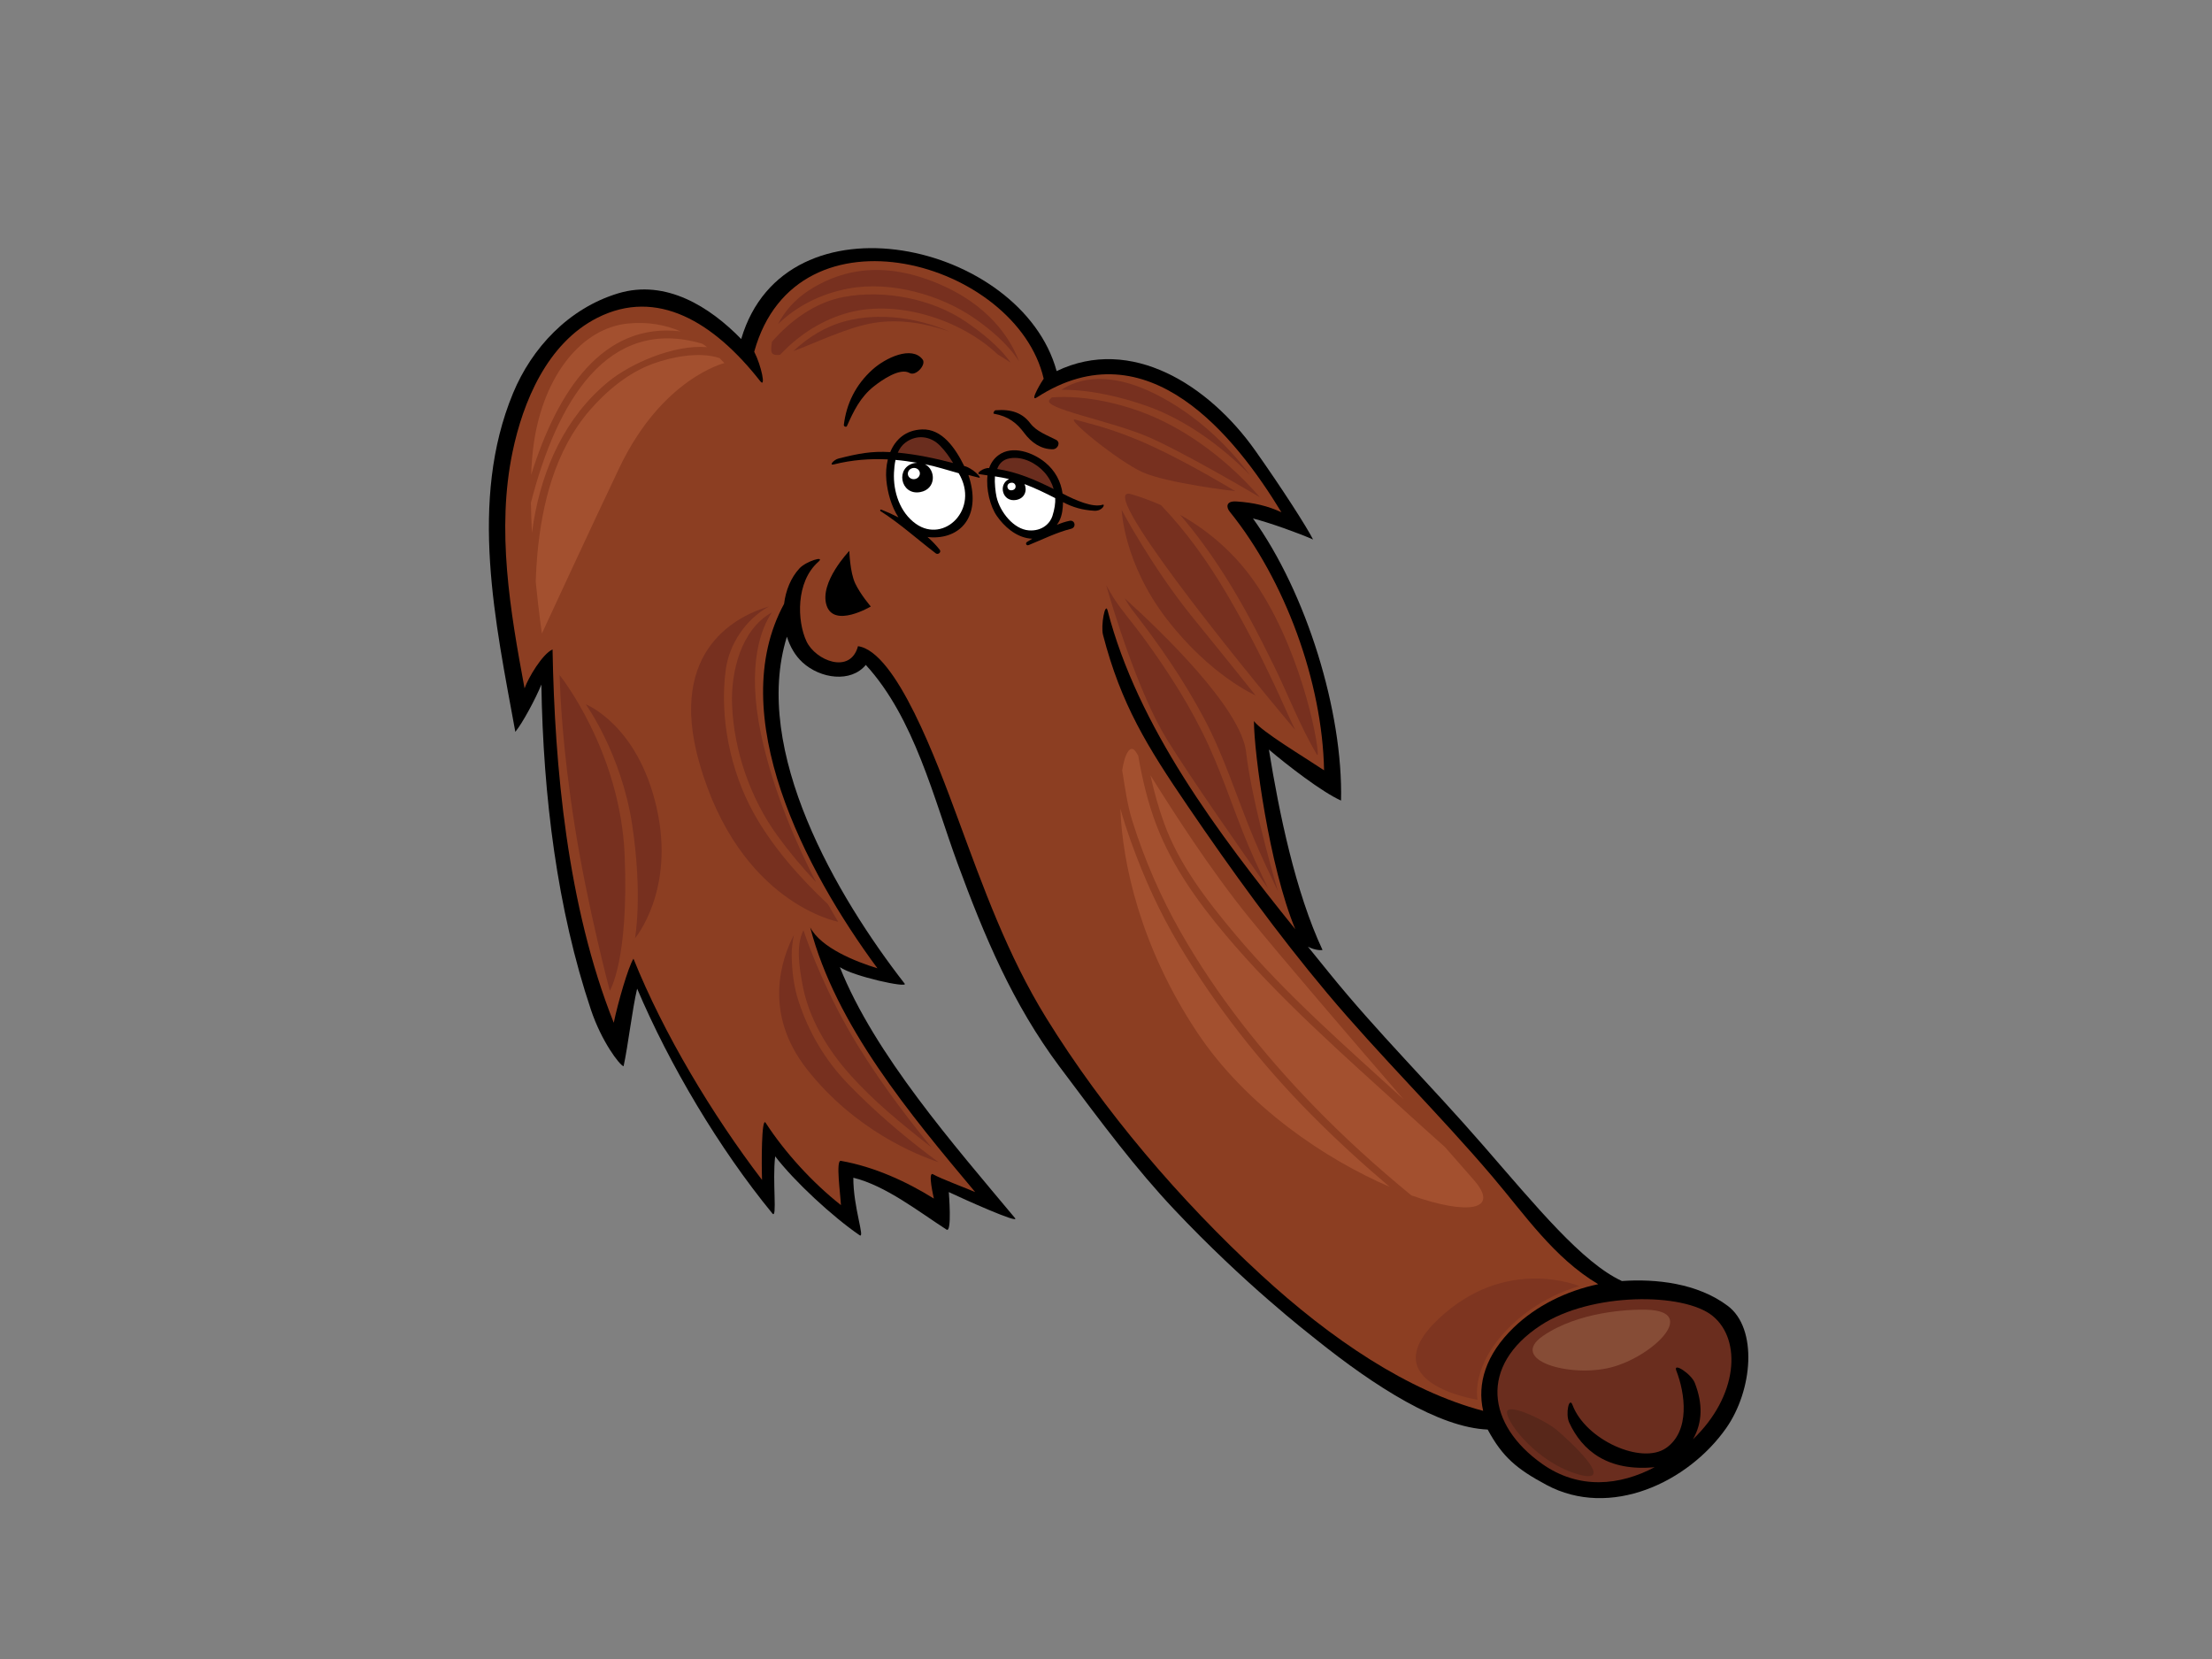 <?xml version="1.0" encoding="utf-8"?>
<!-- Generator: Adobe Illustrator 17.0.0, SVG Export Plug-In . SVG Version: 6.00 Build 0)  -->
<!DOCTYPE svg PUBLIC "-//W3C//DTD SVG 1.1//EN" "http://www.w3.org/Graphics/SVG/1.1/DTD/svg11.dtd">
<svg version="1.1" id="Layer_1" xmlns="http://www.w3.org/2000/svg" xmlns:xlink="http://www.w3.org/1999/xlink" x="0px" y="0px"
	 width="800px" height="600px" viewBox="0 0 800 600" enable-background="new 0 0 800 600" xml:space="preserve">
<rect x="0" y="0" width="800" height="600" fill="#808080" stroke="none"/>
<g>
	<path d="M624.865,472.285c-10.93-8.214-25.966-9.848-38.284-8.986c-14.314-6.627-30.692-26.643-50.14-49.014
		c-19.448-22.372-38.149-40.733-55.634-62.308c-2.56-3.163-5.166-6.372-7.783-9.601c1.76,0.958,4.06,1.425,5.285,1.202
		c-9.843-21.069-15.704-49.656-19.393-72.484c6.446,5.504,19.271,15.423,26.088,18.439c0.758-32.088-12.48-75.098-31.858-102.027
		c6.012,1.533,16.591,5.322,21.743,7.611c-2.323-4.587-11.155-18.374-20.883-32.131c-16.789-23.746-44.976-41.706-71.859-28.774
		c-12.712-46.507-98.076-65.889-114.085-11.597c-11.203-11.523-27.177-21.763-44.502-16.523
		c-17.979,5.441-31.239,19.783-38.002,36.093c-16.153,38.966-6.33,83.212,0.817,122.498c2.634-3.207,7.412-12.112,9.416-17.103
		c0.663,40.357,5.689,81.194,17.963,117.719c3.801,11.309,10.261,19.871,11.771,20.334c1.598-7.269,3.161-20.831,4.906-28.075
		c11.731,27.616,29.594,57.763,48.92,81.322c1.83,2.227-0.071-11.76,1.004-20.678c6.88,9.023,20.777,21.859,30.508,28.518
		c2.123,1.449-2.29-10.035-2.244-20.779c11.694,2.837,23.83,12.405,33.716,18.762c2.028,1.305,0.807-13.575,0.807-13.575
		c4.992,2.367,25.961,11.823,23.936,9.393c-21.872-26.21-50.785-59.184-63.342-90.749c4.806,3.348,24.781,7.689,23.453,5.988
		c-24.467-31.423-55.425-84.279-42.596-125.501c1.12,3.609,2.995,6.872,5.637,9.296c6.474,5.943,17.502,7.461,22.895,0.924
		c17.607,19.199,24.617,48.483,33.21,71.854c9.654,26.225,19.929,50.795,36.871,73.457c15.664,20.955,27.632,36.962,41.511,51.682
		c25.291,26.825,48.396,44.663,51.365,47.044c21.243,17.028,44.368,31.772,61.959,32.504c5.376,9.965,10.519,14.257,21.206,19.992
		c23.122,12.415,51.289-0.899,65.059-20.522C633.891,502.831,635.801,480.505,624.865,472.285z"/>
	<path fill="#8C3E22" d="M374.995,143.726c-3.038,1.965,2.298-6.647,2.471-6.759c-9.786-42.358-89.392-65.144-104.693-9.76
		c2.565,4.971,4.321,13.389,2.164,10.637c-16.88-21.524-37.35-33.719-58.775-22.973c-18.369,9.223-27.054,30.668-30.781,48.523
		c-5.883,28.195-0.893,57.487,4.332,85.555c1.387-3.912,6.454-12.407,10.123-14.075c0.765,42.374,5.299,92.773,22.137,135.022
		c1.527-7.371,5.22-20.132,7.129-23.173c10.943,27.206,28.534,56.467,46.502,80.012c-0.212-5.821-0.221-23.012,1.299-20.67
		c6.985,10.785,17.034,21.738,27.231,29.779c-0.142-3.664-1.956-16.353-0.031-16.01c12.057,2.116,23.74,7.475,33.652,13.645
		c0,0-2.361-9.975-0.305-8.788c2.753,1.598,12.332,5.144,15.243,6.446c-23.547-28.103-50.455-60.296-59.668-95.722
		c3.95,7.416,16.376,12.354,24.31,14.78c-26.144-35.338-55.539-91.76-33.764-131.807c0.602-4.862,2.452-9.477,5.586-12.848
		c2.418-2.607,9.507-4.725,6.787-2.331c-8.195,7.223-7.689,21.442-4.276,28.719c3.274,6.991,15.884,12.088,18.633,1.773
		c13.86,1.921,28.529,41.779,36.129,62.348c9.201,24.918,17.926,49.403,32.027,72.219c20.612,33.356,48.255,65.761,77.521,92.701
		c25.42,23.401,53.231,42.099,80.419,49.283c-2.209-9.75,0.873-20.311,11.078-30.156c8.107-7.828,19.032-13.243,30.543-15.653
		c-16.002-9.491-26.648-25.247-38.316-38.972c-19.213-22.603-40.614-43.52-59.702-66.269
		c-18.073-21.547-34.682-44.526-50.423-67.645c-14.698-21.578-24.132-36.779-30.656-61.945c-0.865-3.344,0.795-12.134,1.659-8.815
		c10.885,42.014,39.855,80.487,67.879,115.277c-9.455-22.837-14.935-63.803-14.953-75.279c2.919,3.887,17.689,12.674,25.365,17.791
		c-0.633-31.999-14.142-68.821-34.128-93.538c-1.336-1.654-1.357-3.928,2.4-3.693c6.253,0.39,11.475,1.657,16.303,3.908
		C446.829,157.972,415.124,117.775,374.995,143.726z"/>
	<path fill="#6A2D1E" d="M568.719,508.132c4.776,12.686,25.022,21.698,33.836,15.561c8.82-6.14,6.89-19.853,3.7-27.993
		c-1.253-3.205,5.43,1.212,6.689,4.43c2.909,7.428,2.854,14.263-0.654,20.404c16.295-15.578,17.697-35.89,7.182-44.551
		c-10.516-8.662-44.05-8.601-62.239,3.32c-22.371,14.658-19.498,35.954,0.464,50.102c13.358,9.46,28.139,7.886,40.735,1.222
		c-16.921,1.634-26.214-5.956-30.908-16.144C566.085,511.356,567.504,504.897,568.719,508.132z"/>
	<path d="M398.806,182.538c-3.6,1.154-9.845-1.616-14.513-4.03c-0.585-4.282-2.633-8.281-6.345-11.305
		c-4.206-3.435-11.738-6.401-16.896-2.531c-1.637,1.227-2.7,2.827-3.316,4.609c-1.999-0.222-5.193,2.143-3.357,2.227
		c0.364,0.019,2.406,0.395,2.77,0.422c-0.581,4.985,0.939,11.182,3.378,14.683c2.597,3.726,6.784,7.56,11.911,8.158
		c0.304,0.035,0.607,0.053,0.906,0.056c-0.62,0.39-1.251,0.779-1.89,1.165c-0.738,0.441-0.271,1.489,0.569,1.147
		c5.089-2.06,10.021-4.557,15.381-5.91c1.961-0.495,1.401-3.289-0.598-2.868c-1.631,0.344-3.138,0.854-4.573,1.461
		c0.347-0.486,0.651-0.97,0.884-1.434c1.08-2.14,1.272-4.517,1.341-6.774c3.71,1.941,7.055,2.848,11.256,3.104
		C398.756,184.902,399.852,182.203,398.806,182.538z"/>
	<path fill="#6A2D1E" d="M377.787,170.885c-2.909-3.31-7.842-5.949-12.597-5.13c-2.508,0.436-3.862,1.948-4.532,3.861
		c7.299,1.106,13.933,3.992,20.419,7.252C380.468,174.747,379.399,172.722,377.787,170.885z"/>
	<path fill="#FFFFFF" d="M360.425,179.757c1.234,5.394,6.188,11.659,11.653,12.056c4.915,0.357,7.709-2.599,8.533-5.153
		c0.822-2.551,1.122-4.841,1.029-6.508c-3.635-1.869-7.31-3.643-11.111-5.079c1.01,2.152,0.212,5.155-3.013,5.739
		c-5.023,0.909-6.614-5.715-2.572-7.535c-1.577-0.414-3.476-0.747-5.112-0.995C359.655,174.565,360.018,177.992,360.425,179.757z"/>
	<path d="M348.722,168.553c-3.254-6.584-8.04-13.503-15.223-13.245c-6.005,0.214-9.676,3.7-11.537,8.202
		c-6.842-0.404-11.537,0.528-18.682,2.318c-1.775,0.444-3.557,2.592-1.769,2.146c6.687-1.673,13.188-2.148,19.586-1.828
		c-0.6,2.451-0.762,5.047-0.534,7.512c0.402,4.338,1.747,9.424,4.381,13.466c-2.046-1.06-4.138-2.005-6.223-2.815
		c-0.338-0.132-0.55,0.354-0.273,0.533c7.198,4.633,13.253,10.147,19.979,15.279c0.869,0.661,2.111-0.447,1.446-1.287
		c-1.305-1.648-2.799-3.194-4.431-4.635c0.584,0.079,1.178,0.142,1.799,0.154c10.97,0.217,17.725-8.586,12.993-22.555
		c0.684,0.197,3.015,0.735,3.703,0.935C355.68,173.246,351.573,169.107,348.722,168.553z"/>
	<path fill="#6A2D1E" d="M339.954,161.16c-3.398-3.466-8.406-4.155-12.507-1.08c-1.266,0.951-2.137,2.224-2.746,3.629
		c6.717,0.618,13.356,2.017,20.009,3.759C343.368,165.218,341.84,163.081,339.954,161.16z"/>
	<path fill="#FFFFFF" d="M331.238,189.442c10.236,7.273,23.2-5.368,15.49-18.292c-4.015-1.099-8.224-2.482-12.231-3.266
		c4.043,2.016,4.147,9.035-1.695,10.092c-7.259,1.314-9.165-9.219-1.906-10.533c0.266-0.049,0.512-0.048,0.764-0.067
		c-2.584-0.439-5.173-0.819-7.781-1.038c-0.342,1.565-0.49,3.162-0.558,4.603C323.005,177.76,325.407,185.299,331.238,189.442z"/>
	<path d="M314.934,219.345c0,0-3.717-4.294-5.639-8.355c-1.916-4.068-2.126-11.751-2.126-11.751s-10.924,11.355-8.233,19.691
		C301.621,227.269,314.934,219.345,314.934,219.345z"/>
	<path fill="#864C36" d="M595.459,473.675c-6.358-0.176-24.594,0.688-37.38,9.456c-12.784,8.768,9.647,15.195,24.489,11.433
		C597.41,490.801,614.815,474.205,595.459,473.675z"/>
	<path fill="#58271A" d="M562.761,516.973c-4.152-3.393-18.224-10.152-17.744-5.936c0.474,4.22,11.331,18.117,25.867,22.212
		C585.422,537.333,566.806,520.277,562.761,516.973z"/>
	<path fill="#7E3520" d="M571.209,465.158c0,0-12.924,3.091-24.236,13.794c-15.462,14.63-12.6,27.286-12.6,27.286
		s-38.723-5.896-14.184-29.16C544.726,453.814,571.209,465.158,571.209,465.158z"/>
	<path fill="#77301F" d="M462.179,322.317c-3.073-6.428-6.133-12.863-8.867-19.434c-5.953-14.314-10.426-29.04-17.721-42.835
		c-7.373-13.936-16.386-27.001-26.143-39.525c-0.828-1.065-1.743-2.532-2.728-4.169c13.585,12.288,42.179,39.855,43.968,55.732
		C452.41,287.341,458.844,310.796,462.179,322.317z"/>
	<path fill="#77301F" d="M402.881,216.441c3.171,4.832,7.06,9.244,10.475,13.915c9.143,12.505,17.489,25.494,23.877,39.493
		c6.161,13.504,10.361,27.706,16.559,41.185c1.571,3.42,3.186,6.823,4.807,10.219c-9.279-13.155-27.663-39.447-36.463-53.651
		c-10.611-17.117-19.965-48.626-22.06-55.927C401.21,213.528,402.167,215.353,402.881,216.441z"/>
	<path fill="#77301F" d="M476.268,272.915c-6.127-10.367-10.406-21.701-15.69-32.46c-5.383-10.959-11.002-21.851-17.581-32.205
		c-4.89-7.706-10.244-15.155-16.213-22.075c9.064,5.089,19.916,13.345,28.458,26.53c16.776,25.909,22.269,60.179,21.233,60.367
		C476.451,273.076,476.37,273.009,476.268,272.915z"/>
	<path fill="#77301F" d="M409.263,178.77c1.216,0.386,5.25,1.528,10.655,3.95c9.233,9.658,17.017,20.619,23.73,32.017
		c6.216,10.551,11.844,21.425,17.046,32.464c2.625,5.577,5.056,11.23,7.711,16.769C447.672,239.477,395.163,174.291,409.263,178.77z
		"/>
	<path fill="#77301F" d="M415.099,146.956c-9.204-3.284-20.403-6.045-31.233-6c5.953-3.873,17.53-7.484,36.508,2.866
		c15.081,8.229,25.575,19.786,31.684,27.935C441.606,161.181,428.632,151.784,415.099,146.956z"/>
	<path fill="#77301F" d="M380.41,143.722c12.126-0.882,25.336,2.277,35.286,6.379c15.154,6.25,29.283,17.397,39.952,29.727
		c-7.58-4.45-28.513-16.588-39.777-21.551c-13.91-6.135-39.248-10.53-36.271-13.731C379.815,144.313,380.089,144.032,380.41,143.722
		z"/>
	<path fill="#77301F" d="M446.763,177.64c0,0-15.988-9.748-29.962-16.203c-13.969-6.454-22.82-8.18-27.705-9.627
		c-4.885-1.444,15.145,14.896,24.053,18.938C422.062,174.791,446.763,177.64,446.763,177.64z"/>
	<path fill="#77301F" d="M405.667,184.412c0,0,10.85,20.658,25.945,39.223c15.095,18.558,22.47,27.869,22.47,27.869
		s-16.21-7.046-31.999-27.479C406.288,203.596,405.667,184.412,405.667,184.412z"/>
	<path fill="#77301F" d="M352.113,114.907c-12.128-8.287-30.031-13.428-45.294-10.544c-10.523,1.993-18.858,6.587-25.406,12.807
		c2.224-4.337,5.896-8.752,11.024-12.083c9.23-5.994,25.469-12.589,49.557-1.315c17.847,8.355,24.347,20.939,26.527,26.904
		C364.465,124.256,357.631,118.683,352.113,114.907z"/>
	<path fill="#77301F" d="M360.831,128.177c-13.651-12.929-37.376-20.32-55.504-14.665c-9.361,2.916-16.97,8.204-23.207,14.797
		c-1.895,0.268-3.079-0.079-3.178-1.48c-0.06-0.988,0.043-2.071,0.225-3.193c6.77-7.822,15.785-14.303,25.893-16.215
		c14.826-2.808,32.211,0.694,44.267,8.937c5.075,3.47,11.998,8.751,16.185,14.803C364.226,130.291,362.636,129.265,360.831,128.177z
		"/>
	<path fill="#77301F" d="M305.803,116.144c11.717-3.109,25.661-1.43,37.519,3.745c-8.241-2.859-17.645-4.609-27.078-3.139
		c-9.731,1.521-21.607,7.449-29.306,10.225C292.234,121.994,298.464,118.089,305.803,116.144z"/>
	<path fill="#77301F" d="M295.128,319.039c-5.023-5.339-9.691-10.921-13.905-16.72c-9.867-13.577-15.766-30.725-16.461-47.353
		c-0.494-11.889,3.231-27.305,14.398-33.484c-3.619,5.351-9.312,18.484-3.916,44.086
		C279.662,286.518,288.557,306.307,295.128,319.039z"/>
	<path fill="#77301F" d="M278.099,219.337c-8.459,4.655-14.366,13.636-15.621,22.878c-2.318,17.109,1.646,36.545,10.018,51.687
		c6.734,12.198,16.446,23.217,26.921,33.111c2.278,4.048,3.745,6.363,3.745,6.363s-35.676-6.521-50.23-57.451
		C240.978,234.066,268.064,222.224,278.099,219.337z"/>
	<path fill="#77301F" d="M335.842,414.145c-10.003-7.866-19.862-15.921-28.277-25.326c-8.421-9.408-15.229-20.729-17.404-33.101
		c-1.003-5.674-2.378-13.475,0.295-19.049c0.038-0.083,0.079-0.156,0.112-0.24c2.138,6.307,8.407,23.329,19.599,41.593
		c9.391,15.322,20.39,29.275,26.739,36.942C336.553,414.691,336.194,414.421,335.842,414.145z"/>
	<path fill="#77301F" d="M287.125,338.134c-0.473,2.437-0.831,4.883-0.797,7.361c0.079,5.642,0.739,11.299,2.507,16.677
		c3.698,11.284,9.666,21.421,18.119,30.1c8.966,9.218,18.644,17.591,28.982,25.446c1.15,0.87,2.305,1.733,3.468,2.587
		c-7.723-2.568-30.251-11.548-47.587-33.641C275.784,366.234,282.737,346.577,287.125,338.134z"/>
	<path fill="#77301F" d="M202.371,244.128c0.296,7.235,0.874,25.353,5.503,54.664c4.627,29.312,12.662,59.515,12.662,59.515
		s6.918-10.898,5.384-48.885C224.375,271.443,202.371,244.128,202.371,244.128z"/>
	<path fill="#77301F" d="M211.86,254.733c0,0,12.87,17.818,16.769,43.54c3.884,25.627,1.031,41.067,1.031,41.067
		s14.652-17.286,7.795-47.321C230.602,261.984,211.86,254.733,211.86,254.733z"/>
	<path fill="#A3502F" d="M446.905,338.102c-10.312-12.278-20.399-25.288-25.854-40.281c-2.083-5.716-3.677-11.542-4.983-17.433
		c8.084,12.946,21.532,34.009,35.74,51.537c11.201,13.819,36.25,43.047,55.816,65.667
		C486.678,378.471,465.047,359.686,446.905,338.102z"/>
	<path fill="#A3502F" d="M510.414,432.312c-12.5-10.262-24.456-21.089-35.639-32.66c-18.409-19.042-34.869-39.848-47.807-62.616
		c-7.228-12.723-13.043-26.12-17.405-40.007c-1.883-5.977-2.692-12.249-3.711-18.451c1.081-6.738,3.165-9.493,5-6.572
		c0.238,0.38,0.521,0.84,0.797,1.276c1.524,8.769,3.583,17.435,6.818,25.728c5.596,14.373,14.669,27.072,24.676,38.992
		c19.326,22.992,42.19,43.053,64.527,63.397c4.893,4.459,9.871,8.968,14.931,13.457c4.723,5.418,8.347,9.553,10.215,11.649
		C543.012,437.955,530.507,439.486,510.414,432.312z"/>
	<path fill="#A3502F" d="M405.2,292.409c1.108,4.093,2.462,8.126,3.891,12.114c4.657,13.052,10.369,25.596,17.544,37.566
		c13.204,22.008,29.208,42.426,47.48,60.904c9.068,9.161,18.578,17.864,28.425,26.217c-22.739-9.767-51.707-28.875-69.716-56.064
		C412.349,342.24,405.869,311.918,405.2,292.409z"/>
	<path fill="#A3502F" d="M254.071,124.343c0.557,0.399,1.122,0.789,1.65,1.203c-12.285-0.992-27.849,6.098-35.585,12.401
		c-15.803,12.876-23.904,31.523-27.102,50.439c-0.248,1.455-0.431,2.922-0.636,4.387c-0.2-3.635-0.329-7.331-0.381-10.98
		C201.39,145.416,219.56,114.118,254.071,124.343z"/>
	<path fill="#A3502F" d="M192.099,171.728c0.15-4.09,0.462-7.971,0.968-11.464c3.609-24.697,17.439-41.629,34.039-43.259
		c7.412-0.728,13.705,0.55,19.056,2.848C218.126,116.46,201.634,141.211,192.099,171.728z"/>
	<path fill="#A3502F" d="M193.754,210.329c0.116-3.316,0.288-6.624,0.593-9.909c1.66-18.141,6.33-37.421,18.939-52.028
		c6.009-6.965,13.943-13.628,22.942-16.875c6.685-2.414,16.652-4.448,23.982-2.02c0.624,0.602,1.229,1.206,1.799,1.808
		c0,0-22.516,5.448-37.966,37.787c-9.303,19.479-28.064,60.039-28.064,60.039S194.824,221.264,193.754,210.329z"/>
	
		<ellipse transform="matrix(0.984 -0.178 0.178 0.984 -25.219 61.651)" fill="#FFFFFF" cx="330.546" cy="171.195" rx="2.183" ry="2.027"/>
	
		<ellipse transform="matrix(0.984 -0.178 0.178 0.984 -25.482 67.969)" fill="#FFFFFF" cx="365.849" cy="175.919" rx="1.48" ry="1.376"/>
	<path d="M333.674,130.004c-3.913-5.093-13.385-0.612-18.128,3.661c-6.138,5.532-9.428,12.366-10.36,20
		c-0.073,0.586,0.892,0.95,1.135,0.402c2.358-5.308,4.815-10.476,9.758-14.361c2.819-2.219,9.363-6.839,12.882-4.81
		C331.228,136.204,335.094,131.861,333.674,130.004z"/>
	<path d="M381.968,159.083c-3.461-1.787-7.11-3.025-9.385-6.031c-2.722-3.6-6.678-5.16-12.511-4.674
		c-0.499,0.041-1.03,1.165-0.629,1.238c5.313,0.951,8.328,3.411,10.989,6.992c2.58,3.47,6.076,5.873,10.249,5.878
		C382.639,162.486,383.676,159.962,381.968,159.083z"/>
</g>
</svg>
